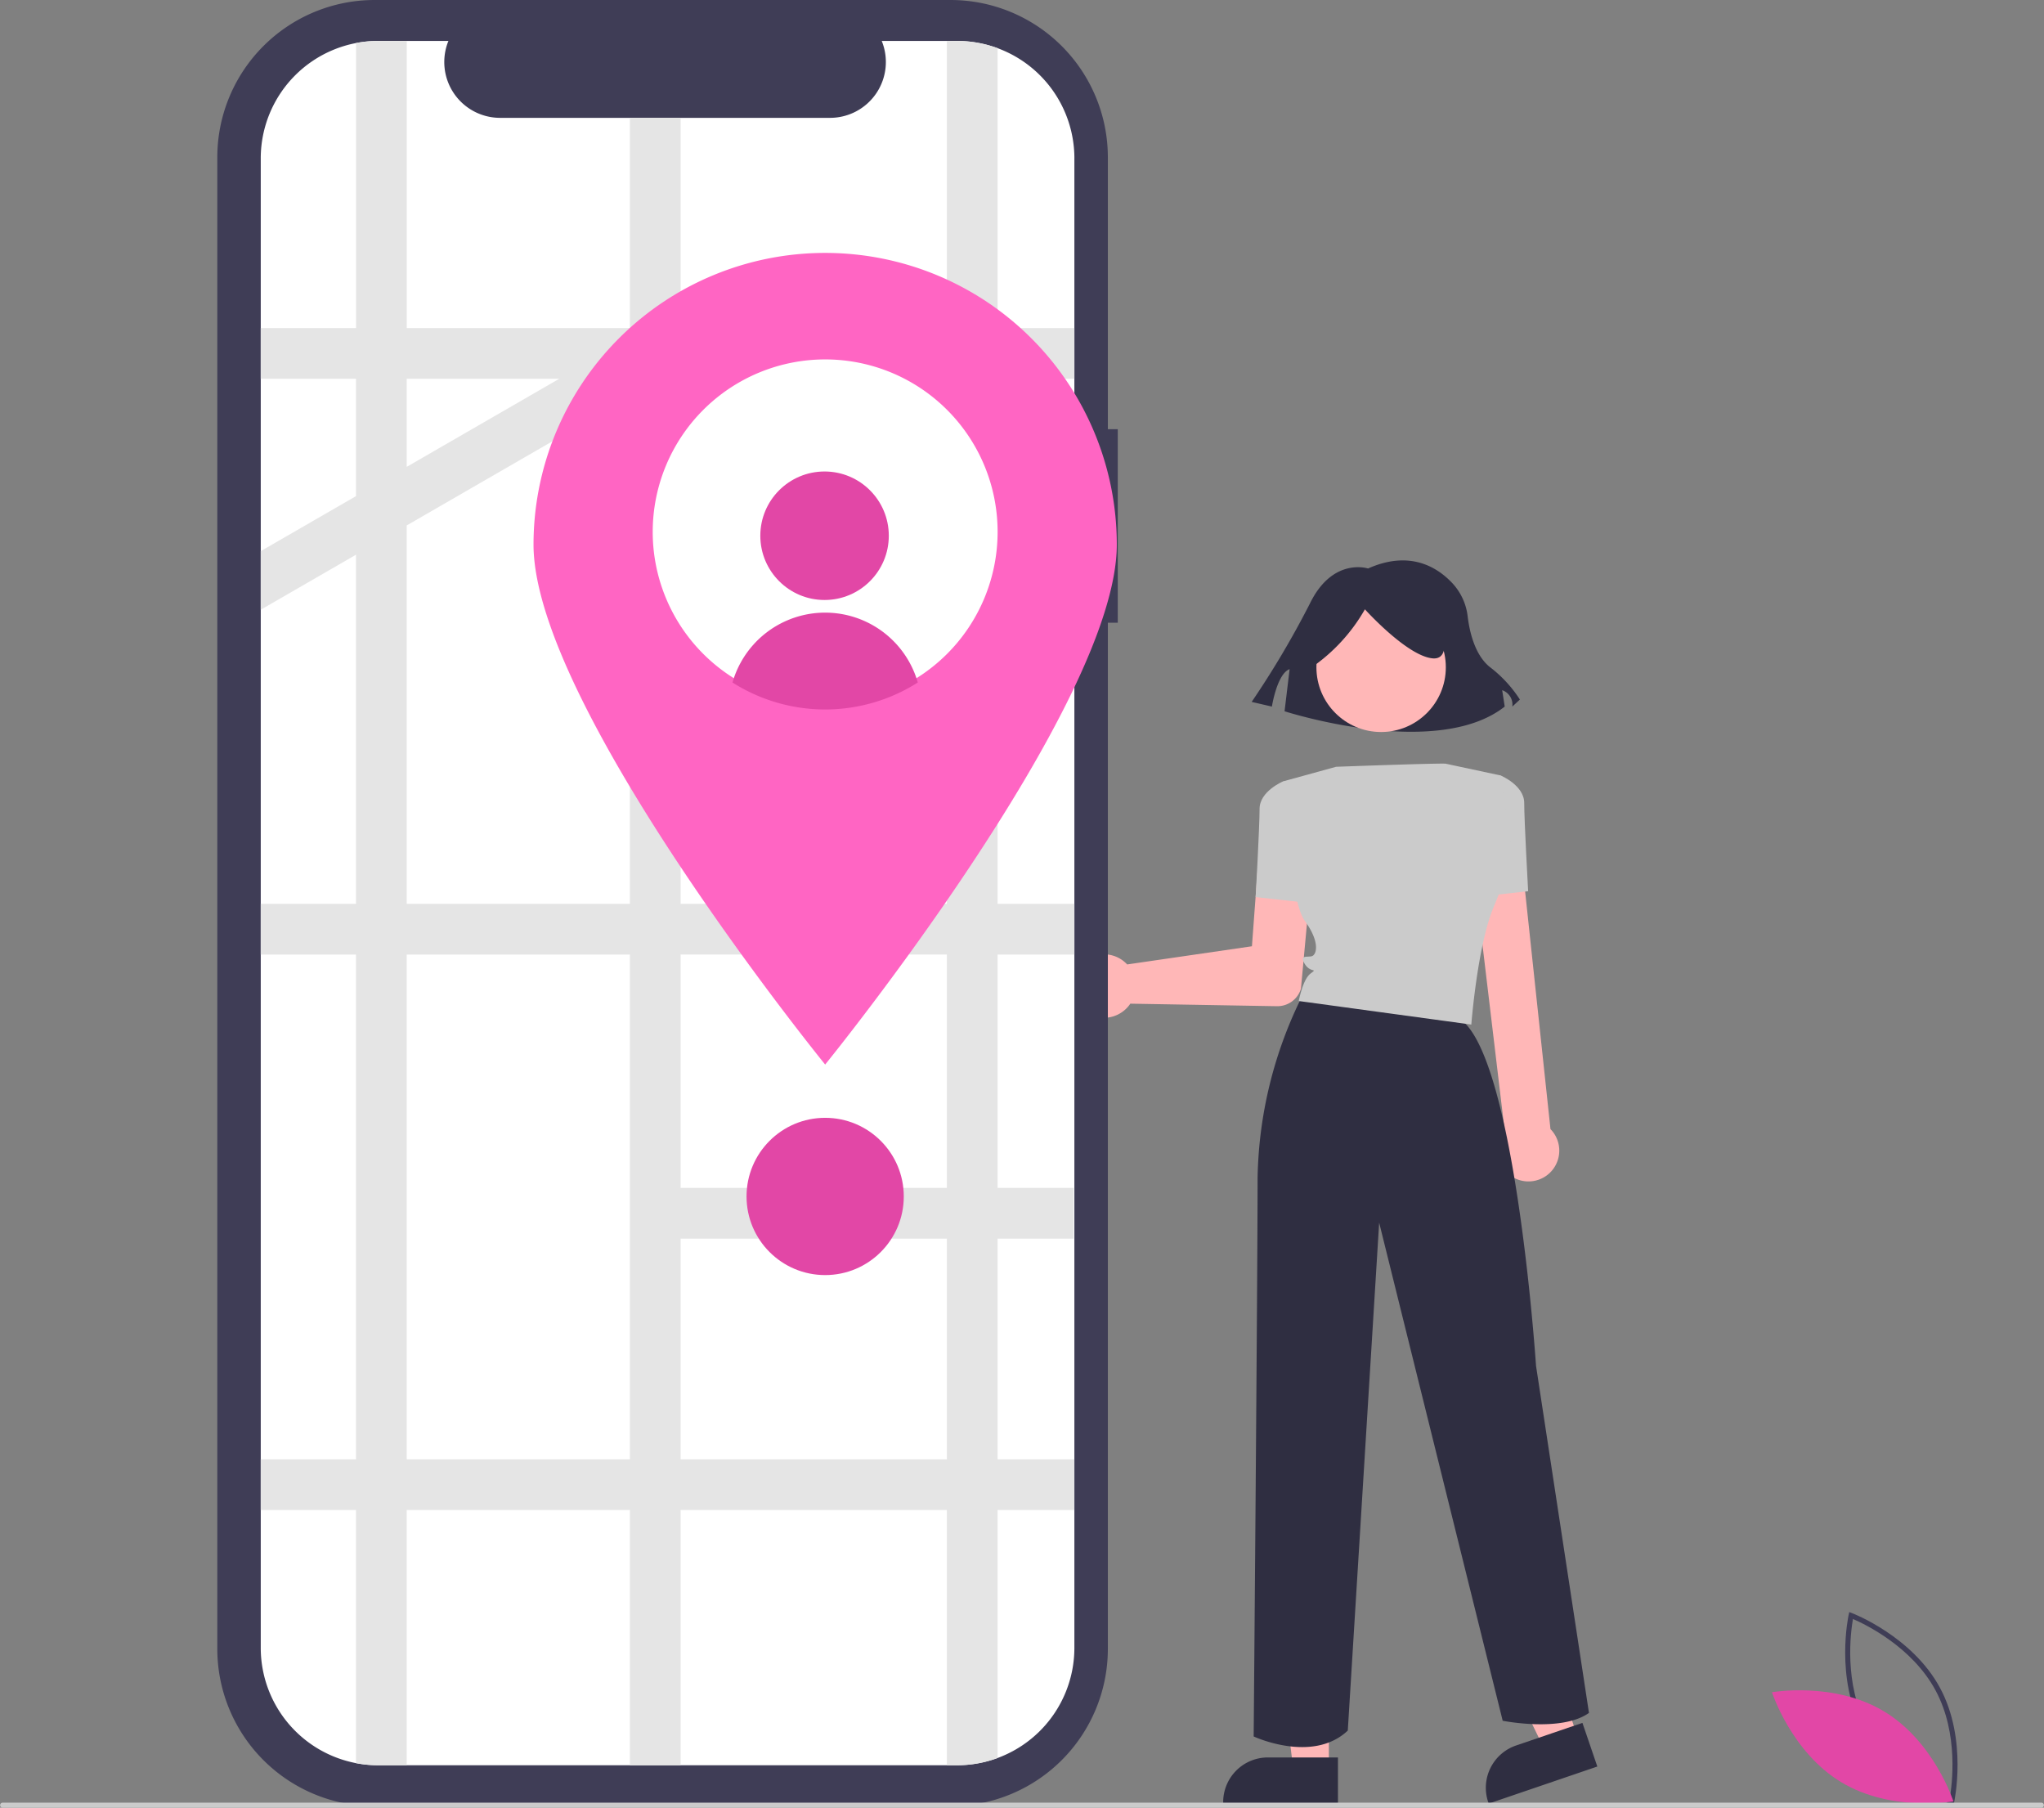 <svg id="person_undraw" xmlns="http://www.w3.org/2000/svg" width="316.357" height="279.742" viewBox="0 0 316.357 279.742">
  <rect x="0" y="0" width="316.357" height="279.742" fill="#808080" stroke="none"/>
  <path id="Tracciato_127" data-name="Tracciato 127" d="M744.356,665.483l-.421-.158c-.093-.035-9.306-3.565-13.621-11.568s-2.2-17.641-2.181-17.737l.1-.439.421.158c.093.035,9.305,3.565,13.621,11.568s2.2,17.641,2.181,17.737ZM731,653.384c3.649,6.767,10.929,10.236,12.774,11.028.351-1.977,1.451-9.972-2.2-16.733s-10.929-10.234-12.774-11.028C728.458,638.63,727.359,646.624,731,653.384Z" transform="translate(-442.013 -386.114)" fill="#3f3d56"/>
  <path id="Tracciato_128" data-name="Tracciato 128" d="M716.078,669.68c7.756,4.666,10.743,13.935,10.743,13.935s-9.588,1.7-17.344-2.963-10.743-13.935-10.743-13.935S708.321,665.014,716.078,669.68Z" transform="translate(-424.479 -404.845)" fill="#e247a6"/>
  <path id="Tracciato_129" data-name="Tracciato 129" d="M423.578,348.045a4.914,4.914,0,0,1,7.245-1.129,4.673,4.673,0,0,1,.475.453l19.315-2.812,1.075-14.525a4.213,4.213,0,0,1,8.4.621q0,.039-.006.077L458.2,351.111l-.009.045a3.817,3.817,0,0,1-3.687,2.677l-22.719-.392a4.617,4.617,0,0,1-.285.389,4.914,4.914,0,0,1-7.327.3q-.147-.15-.278-.31a4.93,4.93,0,0,1-.319-5.775Z" transform="translate(-256.846 -198.123)" fill="#ffb7b7"/>
  <path id="Tracciato_130" data-name="Tracciato 130" d="M511.423,664.59h-5.509l-2.621-21.249h8.131Z" transform="translate(-305.749 -390.828)" fill="#ffb7b7"/>
  <path id="Tracciato_131" data-name="Tracciato 131" d="M500.092,700.034H482.329v-.225a6.914,6.914,0,0,1,6.913-6.914h10.85Z" transform="translate(-293.013 -420.932)" fill="#2f2e41"/>
  <path id="Tracciato_132" data-name="Tracciato 132" d="M599.555,653.626l-5.214,1.778L585,636.14l7.7-2.625Z" transform="translate(-355.386 -384.859)" fill="#ffb7b7"/>
  <path id="Tracciato_133" data-name="Tracciato 133" d="M603.153,686.017l-16.812,5.734-.073-.213a6.914,6.914,0,0,1,4.312-8.776h0l10.268-3.5Z" transform="translate(-355.93 -412.649)" fill="#2f2e41"/>
  <path id="Tracciato_134" data-name="Tracciato 134" d="M511.576,222.2s-5.483-1.811-9.008,5.433a140.116,140.116,0,0,1-9.008,15.211l3.133.724s.783-5.07,2.742-5.795l-.783,6.519s23.5,7.606,34.074-.724l-.392-2.535a2.35,2.35,0,0,1,1.567,2.535l1.175-1.087a19.847,19.847,0,0,0-4.7-5.07c-2.314-1.9-3.109-5.52-3.382-7.782a9.068,9.068,0,0,0-2.345-5.128C522.307,221.987,518.039,219.318,511.576,222.2Z" transform="translate(-299.836 -134.226)" fill="#2f2e41"/>
  <circle id="Ellisse_35" data-name="Ellisse 35" cx="10.015" cy="10.015" r="10.015" transform="translate(203.746 93.248)" fill="#ffb7b7"/>
  <path id="Tracciato_135" data-name="Tracciato 135" d="M501.2,308.674l-1.821-.607s-3.642,1.517-3.642,4.249-.607,13.656-.607,13.656l8.194.91Z" transform="translate(-300.788 -187.15)" fill="#cbcbcb"/>
  <path id="Tracciato_136" data-name="Tracciato 136" d="M585.535,379.665a4.735,4.735,0,0,1-.108-6.18l-5.112-42.809a3.816,3.816,0,0,1,7.622-.393c0,.014,0,.028,0,.042l4.573,42.855a4.605,4.605,0,0,1,.457.535,4.766,4.766,0,0,1-1.069,6.655q-.079.057-.16.111h0a4.771,4.771,0,0,1-4.031.583,4.712,4.712,0,0,1-2.173-1.4Z" transform="translate(-352.537 -198.448)" fill="#ffb7b7"/>
  <path id="Tracciato_137" data-name="Tracciato 137" d="M581.7,324.563l8.194-.91s-.607-10.925-.607-13.656-3.642-4.249-3.642-4.249l-1.821.607Z" transform="translate(-353.378 -185.741)" fill="#cbcbcb"/>
  <path id="Tracciato_138" data-name="Tracciato 138" d="M501.94,392.3a65.488,65.488,0,0,0-6.98,28.239c0,15.477-.607,86.491-.607,86.491s9.1,4.249,14.567-.91l4.856-78.6L532.895,504.6s9.1,1.821,13.353-1.214l-8.194-53.716s-3.338-50.377-12.443-54.019S501.94,392.3,501.94,392.3Z" transform="translate(-300.318 -238.315)" fill="#2f2e41"/>
  <path id="Tracciato_139" data-name="Tracciato 139" d="M516.479,244.787a27.424,27.424,0,0,0,8.314-9.036s6.506,7.229,10.482,7.591.361-8.675.361-8.675l-7.229-1.807-6.868.723-5.422,3.615Z" transform="translate(-313.54 -141.461)" fill="#2f2e41"/>
  <path id="Tracciato_140" data-name="Tracciato 140" d="M531.14,301.082s.289-.155-16.994.474l-7.233,1.992-.961.265s.91,18.209,3.338,21.547,1.821,5.159,1.214,5.463-2.124-.3-1.214,1.214,2.124.607.91,1.517-1.821,4.249-1.821,4.249l26.706,3.642s.91-11.836,3.338-17.905a78.187,78.187,0,0,0,3.035-8.5L539.637,302.9Z" transform="translate(-307.364 -182.896)" fill="#cbcbcb"/>
  <path id="Tracciato_141" data-name="Tracciato 141" d="M225.059,66.421h-1.536V24.35A24.35,24.35,0,0,0,199.173,0H110.04a24.35,24.35,0,0,0-24.35,24.35V255.155a24.35,24.35,0,0,0,24.35,24.35h89.133a24.35,24.35,0,0,0,24.35-24.35h0V96.368h1.536Z" transform="translate(-52.057 0)" fill="#3f3d56"/>
  <path id="Tracciato_142" data-name="Tracciato 142" d="M228.742,34.327V264.793a18.168,18.168,0,0,1-18.152,18.185H121a18.172,18.172,0,0,1-18.185-18.159V34.327A18.172,18.172,0,0,1,120.97,16.143h10.89a8.638,8.638,0,0,0,8,11.9h51.065a8.638,8.638,0,0,0,8-11.9h11.634a18.168,18.168,0,0,1,18.185,18.152v.033Z" transform="translate(-62.457 -9.807)" fill="#fff"/>
  <path id="Tracciato_143" data-name="Tracciato 143" d="M228.741,68.424v-7.85H216.86V17.265a18.128,18.128,0,0,0-6.3-1.123H209.01V60.574H167.8V28.044h-7.85V60.574h-34.54V16.143H121a18.011,18.011,0,0,0-3.438.326V60.574H102.811v7.85h14.746V86.582l-14.746,8.513v9.067l14.746-8.513v54.024H102.811v7.85h14.746V235.63H102.811v7.85h14.746v39.172a18.02,18.02,0,0,0,3.438.326h4.412v-39.5h34.54v39.5h7.85v-39.5H209.01v39.5h1.546a18.128,18.128,0,0,0,6.3-1.123V243.48h11.881v-7.85H216.86V201.483h11.775v-7.85H216.86v-36.11h11.881v-7.85H216.86V101.787h11.881v-7.85H216.86V68.424Zm-79.733,0h0l-23.6,13.628h0V68.424Zm-23.6,22.691h0l34.54-19.943v78.5h-34.54Zm0,144.515V157.522h34.54V235.63Zm83.6,0H167.8V201.482H209.01Zm0-42H167.8v-36.11H209.01Zm0-43.96H167.8V101.787H209.01Zm0-55.735H167.8V68.424H209.01Z" transform="translate(-62.457 -9.807)" fill="#e5e5e5"/>
  <path id="Tracciato_144" data-name="Tracciato 144" d="M300.657,144.851c0,24.929-45.138,80.463-45.138,80.463s-45.138-55.534-45.138-80.463a45.138,45.138,0,1,1,90.276,0Z" transform="translate(-127.806 -60.575)" fill="#ff65c3"/>
  <path id="Tracciato_145" data-name="Tracciato 145" d="M310.762,168.4a26.69,26.69,0,1,1-26.69-26.69h0a26.678,26.678,0,0,1,26.69,26.666Z" transform="translate(-156.359 -86.09)" fill="#fff"/>
  <circle id="Ellisse_36" data-name="Ellisse 36" cx="9.943" cy="9.943" r="9.943" transform="translate(117.677 72.962)" fill="#e247a6"/>
  <path id="Tracciato_146" data-name="Tracciato 146" d="M317.522,252.342a26.719,26.719,0,0,1-28.68,0,14.915,14.915,0,0,1,28.679,0Z" transform="translate(-175.471 -146.726)" fill="#e247a6"/>
  <circle id="Ellisse_37" data-name="Ellisse 37" cx="12.168" cy="12.168" r="12.168" transform="translate(115.545 172.981)" fill="#e247a6"/>
  <path id="Tracciato_147" data-name="Tracciato 147" d="M315.965,711.5H.393a.393.393,0,0,1,0-.785H315.965a.393.393,0,0,1,0,.785Z" transform="translate(0 -431.756)" fill="#cbcbcb"/>
</svg>
